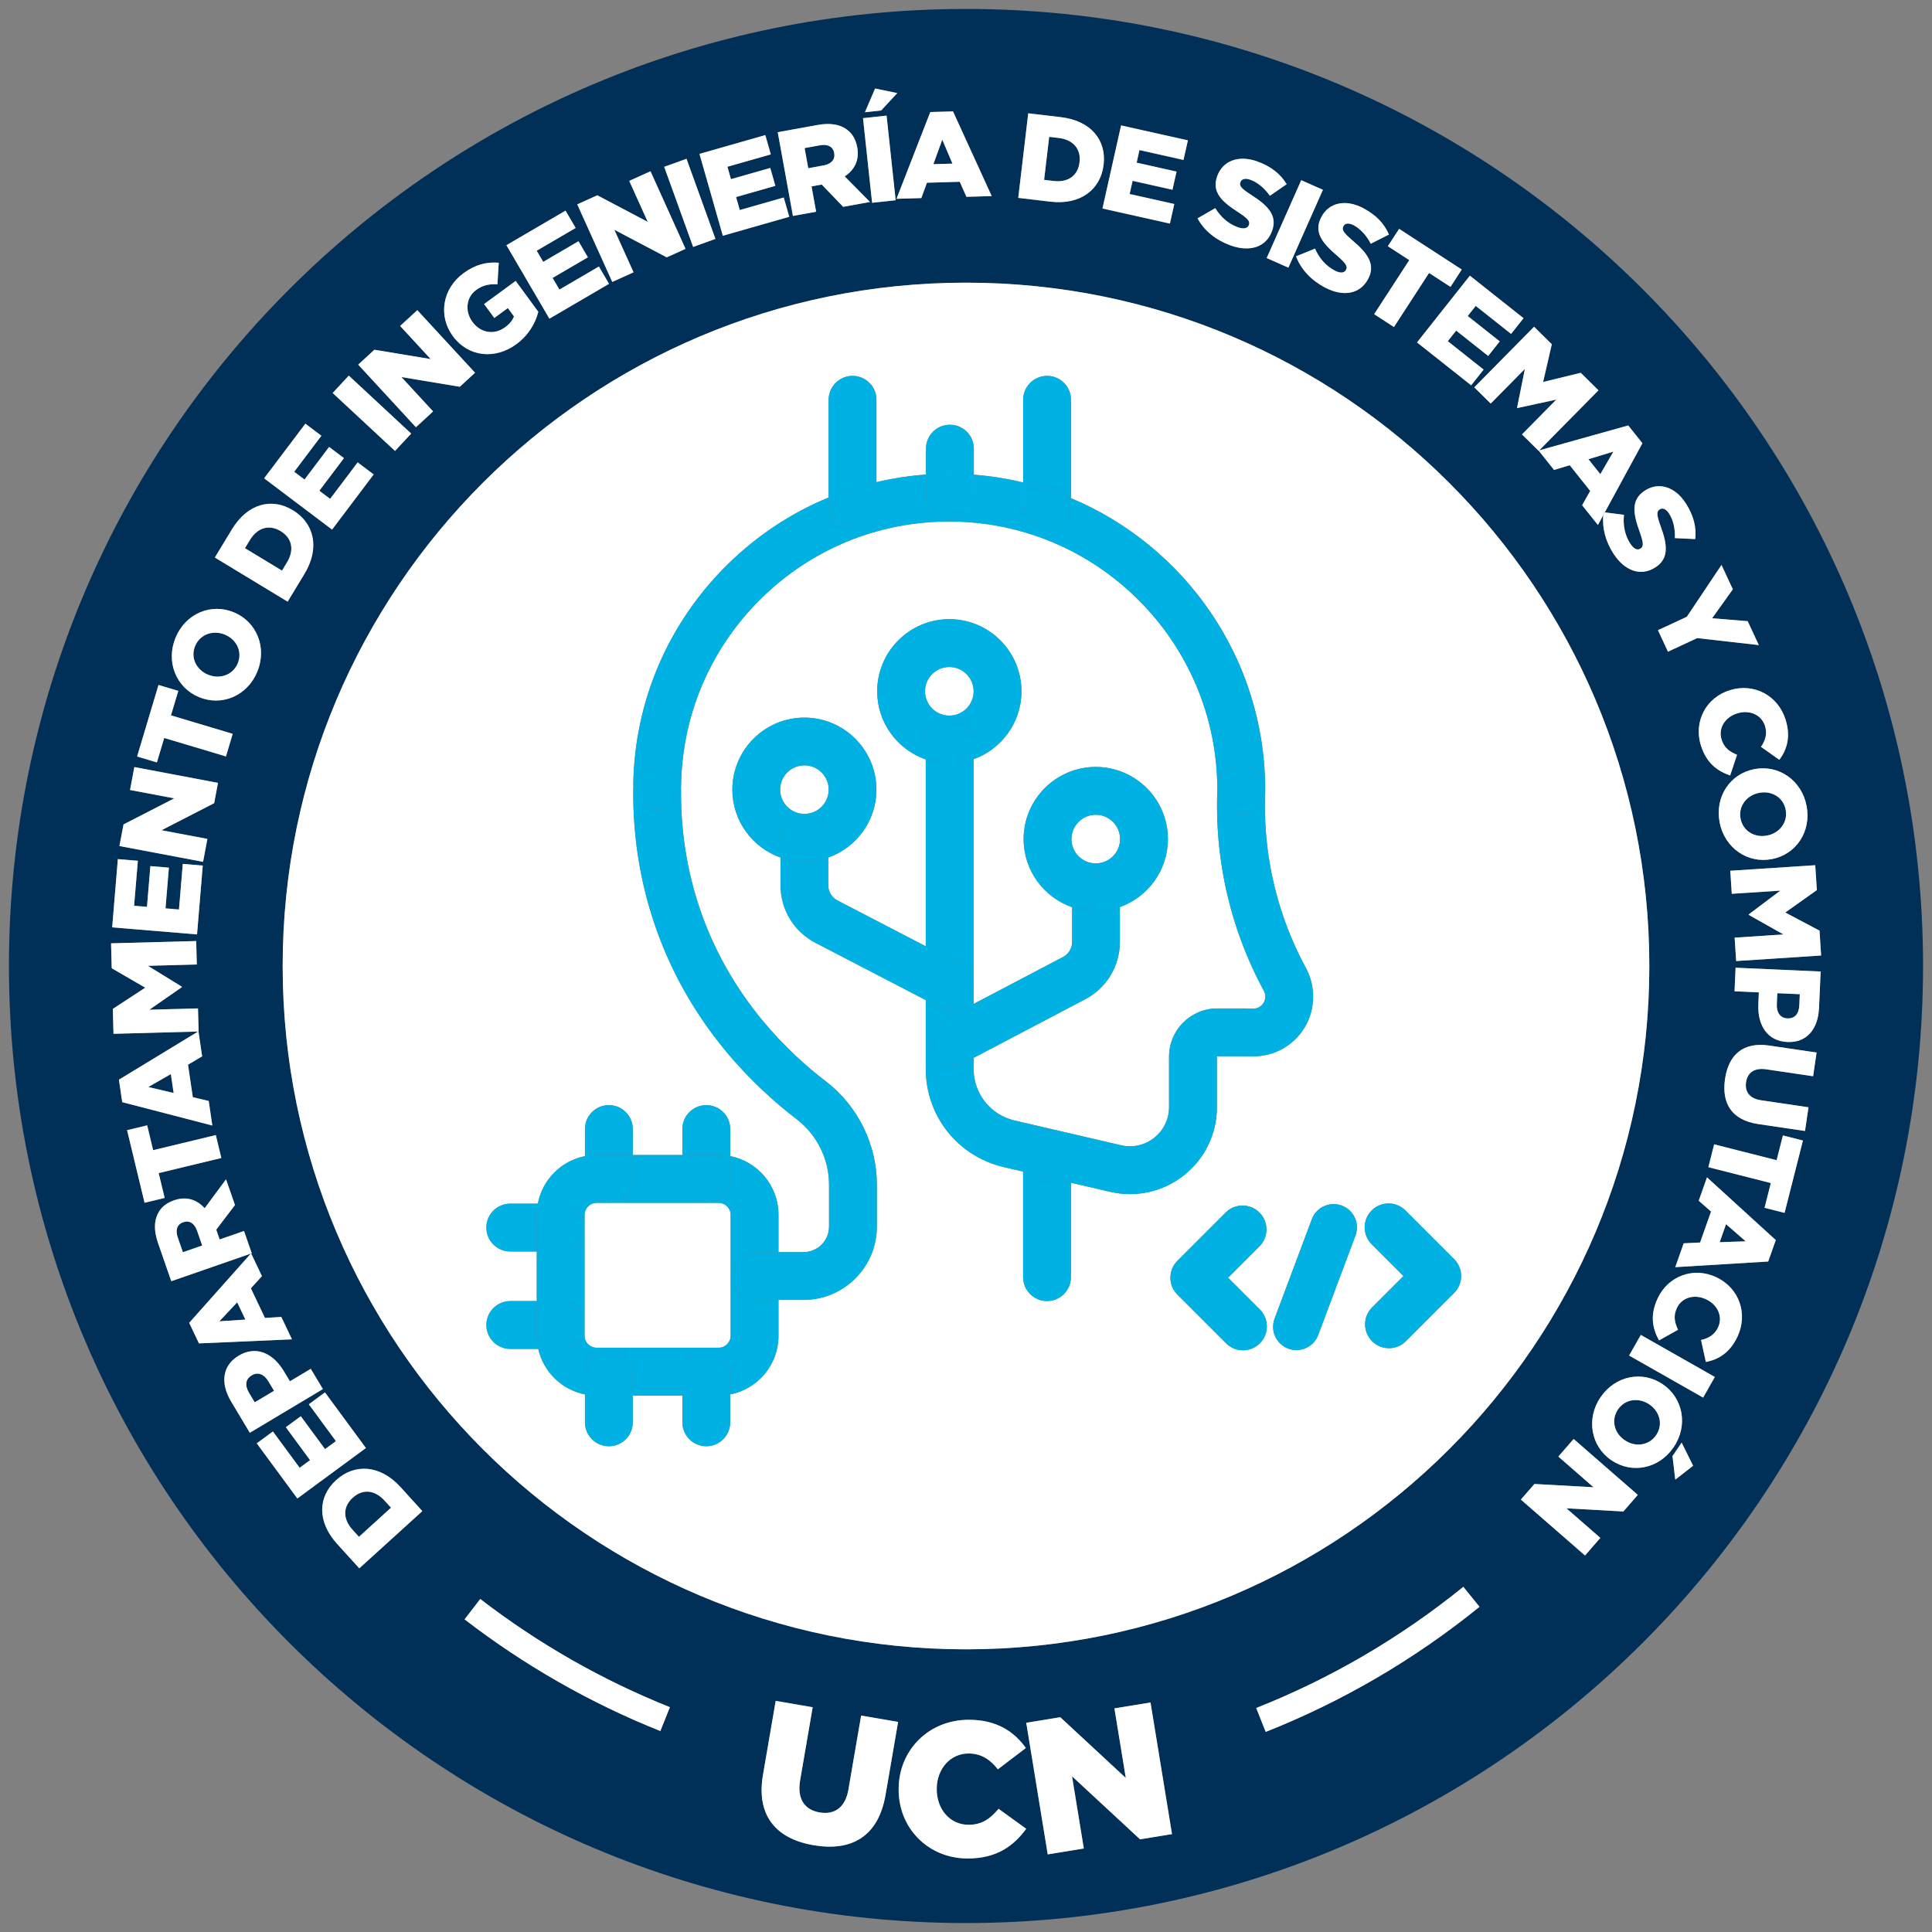 <svg xmlns="http://www.w3.org/2000/svg" id="Capa_1" viewBox="0 0 1080 1080"><rect x="0" y="0" width="1080" height="1080" fill="#808080" stroke="none"/><defs><style>.cls-1{fill:#00b2e3;}.cls-2{fill:#fff;}.cls-3{fill:#002f57;}</style></defs><path class="cls-3" d="M603.45,90.76l.02-.13c.89-7.56-3.79-12.56-11.62-13.49l-5.34-.63-2.84,24.04,5.34.63c7.84.93,13.54-2.78,14.45-10.42Z"/><polygon class="cls-3" points="526.74 78.09 521.76 91.77 532.43 91.46 526.74 78.09"/><path class="cls-3" d="M922.07,785.13l-.11-.08c-5.68-3.87-13.42-3.13-17.48,2.82-4.1,6.01-1.98,13.3,3.7,17.17l.11.08c5.67,3.87,13.42,3.13,17.52-2.88,4.06-5.96,1.94-13.24-3.73-17.11Z"/><path class="cls-3" d="M460.38,92.47c4.41-.8,6.57-3.4,5.95-6.81l-.03-.14c-.66-3.68-3.68-5.07-8.03-4.28l-8.5,1.54,2.04,11.24,8.56-1.55Z"/><path class="cls-3" d="M197.23,837.21l-.1.09c-5.64,5.12-5.39,11.97-.09,17.81l3.61,3.98,17.92-16.27-3.61-3.98c-5.3-5.84-12.04-6.79-17.73-1.63Z"/><path class="cls-3" d="M140.8,768.79l-.12.07c-3.5,2.09-3.91,5.66-1.46,9.75l3.17,5.31,10.8-6.45-3.21-5.37c-2.4-4.03-5.97-5.22-9.18-3.3Z"/><path class="cls-3" d="M156.93,296.94l-.12-.07c-6.51-3.94-13-1.76-17.09,4.98l-2.79,4.59,20.7,12.54,2.78-4.59c4.09-6.75,3.08-13.48-3.49-17.46Z"/><path class="cls-3" d="M983.33,443.21c-6.74,1.28-11.69,7.27-10.35,14.35,1.36,7.15,8,10.79,14.75,9.51l.13-.03c6.75-1.28,11.7-7.27,10.34-14.42-1.35-7.08-7.99-10.73-14.73-9.45l-.14.02Z"/><polygon class="cls-3" points="964.87 684.33 961.31 694.4 975.84 693.9 964.87 684.33"/><polygon class="cls-3" points="82.89 607.65 97.06 610.99 95.5 600.43 82.89 607.65"/><path class="cls-3" d="M999.09,569.28h.14c4.08.19,6.37-2.57,6.59-7.32l.28-6.18-12.57-.56-.28,6.25c-.21,4.69,2.11,7.65,5.84,7.82Z"/><path class="cls-3" d="M540,5C244.53,5,5,244.53,5,540s239.53,535,535,535,535-239.53,535-535S835.47,5,540,5ZM1015.64,497.56l-17.65,12.53,19.13,10.13.91,13.91-47.5,3.1-.85-13.09,27.28-1.78-19.38-10.93-.02-.27,17.67-13.28-27.14,1.77-.84-12.89,47.5-3.1.91,13.91ZM1009.9,450.55c2.74,14.42-5.98,27.15-19.4,29.7l-.14.03c-13.42,2.55-26.36-6.2-29.1-20.62-2.74-14.42,5.98-27.15,19.4-29.7l.13-.03c13.42-2.55,26.36,6.2,29.1,20.62ZM998.23,402.51c2.85,9.3.77,16.48-3.59,22.22l-10.25-7.25c2.46-3.6,3.62-7.22,2.29-11.58-1.95-6.37-8.72-9.21-15.35-7.18l-.13.04c-6.83,2.09-10.79,8.21-8.84,14.58,1.45,4.75,4.52,6.87,8.67,8.59l-3.86,11.56c-7.23-2.48-13.35-6.94-16.44-17.02-3.98-13.01,2.77-26.52,16.37-30.68l.13-.04c13.27-4.06,26.79,2.97,31.01,16.76ZM968.67,329.42l-11.59,16.2,19.88,1.62,6.23,13.38-34.45-3.91-16.34,7.61-5.6-12.02,16.15-7.52,19.37-28.97,6.34,13.62ZM867.47,192.44l-4.86,21.09,21.03-5.14,9.92,9.79-33.12,33.57,49.76-13.91,7.92,9.95-21.02,38.63,10.7,1.37c-.62,5.97.54,11.44,3.51,16.08,1.91,2.98,3.97,3.92,5.68,2.82l.11-.07c1.66-1.06,1.74-2.97-.49-9.21-3.52-9.78-5.33-17.9,2.92-23.19l.12-.07c7.44-4.77,16.6-2.32,22.77,7.3,4.36,6.81,5.94,13.31,5.24,19.9l-11.4-.53c.23-5.32-.96-10.2-3.24-13.75-1.72-2.69-3.71-3.27-5.14-2.36l-.12.07c-1.83,1.18-1.75,3.06.55,9.42,3.9,10.5,4.59,18.14-2.91,22.94l-.12.07c-8.19,5.24-17.2,1.89-23.44-7.84-4.23-6.59-6.33-14.13-5.6-21.38l-3,5.51-8.81-11.06,4.49-8.01-11.43-14.36-8.77,2.64-8.52-10.71-.06.06-9.34-9.22,19.2-19.46-21.75,4.71-.2-.19,4.37-21.67-19.1,19.36-9.19-9.07,33.43-33.88,9.92,9.79ZM921.99,540c0,210.97-171.02,381.99-381.99,381.99s-381.99-171.02-381.99-381.99,171.02-381.99,381.99-381.99,381.99,171.02,381.99,381.99ZM851.68,177.87l-6.97,8.79-19.77-15.66-4.47,5.65,17.91,14.19-6.46,8.15-17.91-14.18-4.69,5.92,20.04,15.88-6.97,8.79-30.28-23.98,29.55-37.31,30.01,23.77ZM817.13,150.67l-6.3,9.7-11.98-7.78-19.63,30.23-11.07-7.19,19.63-30.23-11.98-7.78,6.3-9.7,35.02,22.74ZM762.07,116.38c7.16,3.77,11.73,8.65,14.37,14.73l-10.18,5.16c-2.42-4.73-5.87-8.4-9.59-10.36-2.83-1.49-4.85-1.02-5.64.49l-.07.12c-1.01,1.93-.02,3.53,5.12,7.93,8.57,7.21,12.94,13.51,8.78,21.39l-.07.12c-4.53,8.6-14.03,10.12-24.25,4.73-7.46-3.94-13.31-10.02-16.04-17.38l10.59-4.33c2.4,5.5,6.11,9.68,10.98,12.25,3.13,1.65,5.38,1.46,6.33-.35l.06-.12c.92-1.74.05-3.43-4.97-7.77-7.88-6.77-13.46-12.94-8.9-21.6l.07-.12c4.12-7.82,13.3-10.2,23.4-4.87ZM739.54,106.12l-19.31,43.52-12.12-5.38,19.31-43.51,12.12,5.38ZM679.34,116.35c3.12,5.12,7.37,8.76,12.54,10.65,3.32,1.21,5.53.71,6.23-1.2l.05-.13c.67-1.85-.42-3.41-5.98-7.03-8.72-5.64-15.09-11-11.74-20.2l.05-.13c3.03-8.31,11.8-11.91,22.53-7.99,7.6,2.77,12.79,6.98,16.23,12.65l-9.39,6.49c-3.04-4.36-6.95-7.53-10.91-8.97-3-1.1-4.94-.35-5.52,1.25l-.05.12c-.75,2.04.46,3.5,6.14,7.16,9.47,5.99,14.64,11.64,11.59,20.01l-.05.13c-3.33,9.14-12.53,11.93-23.39,7.97-7.92-2.89-14.55-8.13-18.25-15.05l9.91-5.72ZM664.04,78.46l-2.45,10.95-24.62-5.51-1.57,7.03,22.3,4.99-2.28,10.15-22.29-4.99-1.65,7.37,24.95,5.59-2.45,10.95-37.69-8.44,10.4-46.45,37.36,8.37ZM574.78,63.34l18.23,2.15c16.88,2,25.53,12.88,23.92,26.52l-.02.14c-1.61,13.64-12.74,22.6-29.75,20.59l-17.96-2.12,5.58-47.27ZM532.75,62.27l21.63,47.34-14.14.41-3.71-8.4-18.35.53-3.15,8.59-13.87.4,18.88-48.5,12.71-.36ZM489.19,49.47l12.38,2.57-9.01,9.72-9.05.97,5.69-13.26ZM495.6,64.64l5.08,47.31-13.18,1.42-5.08-47.31,13.18-1.42ZM456.9,69.89c7.16-1.3,12.45-.32,16.17,2.32,3.23,2.18,5.29,5.54,6.12,10.15l.03.13c1.3,7.16-1.66,12.6-7.02,16.13l14.13,14.3-14.99,2.72-12-12.47-.13.03-5.55,1.01,2.57,14.18-12.98,2.35-8.49-46.82,22.14-4.02ZM427.82,75.51l3.08,10.79-24.26,6.92,1.98,6.93,21.97-6.27,2.85,10-21.97,6.27,2.07,7.26,24.59-7.01,3.08,10.79-37.14,10.6-13.06-45.77,36.82-10.5ZM383.77,88.76l16.17,44.78-12.48,4.5-16.16-44.78,12.47-4.5ZM333.9,109.17l28.2,14.87-10.35-22.93,11.9-5.37,19.58,43.37-10.53,4.75-29.27-15.43,10.74,23.79-11.9,5.37-19.58-43.37,11.21-5.06ZM316.13,117.75l5.66,9.68-21.77,12.73,3.64,6.22,19.72-11.53,5.25,8.98-19.72,11.53,3.81,6.52,22.07-12.9,5.66,9.68-33.33,19.49-24.03-41.08,33.04-19.32ZM259.13,152.69c6.74-4.94,13.04-6.35,19.67-5.82l-.74,12.09c-4.43-.29-8.14.4-11.92,3.17-5.54,4.06-6.4,11.85-2.1,17.72l.08.11c4.54,6.19,12.13,7.46,18.21,3,2.57-1.89,4.15-3.89,4.98-6.09l-3.42-4.66-7.57,5.55-5.71-7.79,17.65-12.94,12.66,17.27c-1.61,6.32-5.37,13.03-12.33,18.14-11.95,8.76-26.92,7.08-35.43-4.54l-.08-.11c-8.2-11.19-5.85-26.39,6.05-35.11ZM209.28,195.5l31.46,5.22-17.06-18.5,9.6-8.85,32.28,34.99-8.5,7.84-32.65-5.41,17.71,19.2-9.6,8.85-32.28-34.99,9.05-8.35ZM194.98,209.96l34.87,32.4-9.03,9.71-34.87-32.4,9.03-9.71ZM170.71,236.84l8.95,6.75-15.19,20.13,5.75,4.34,13.75-18.23,8.3,6.26-13.76,18.23,6.03,4.55,15.39-20.4,8.95,6.75-23.26,30.82-37.98-28.66,23.05-30.55ZM129.62,295.96c8.81-14.54,22.29-17.89,34.04-10.77l.12.07c11.75,7.12,15.29,20.95,6.4,35.6l-9.37,15.46-40.7-24.67,9.52-15.7ZM98.15,356.43c5.63-13.56,19.92-19.41,32.54-14.16l.12.05c12.62,5.24,18.63,19.67,13,33.23-5.64,13.56-19.92,19.41-32.54,14.16l-.12-.05c-12.62-5.24-18.63-19.67-13-33.23ZM88.6,382.9l11.07,3.31-4.09,13.68,34.51,10.33-3.78,12.63-34.51-10.33-4.09,13.67-11.07-3.31,11.96-39.98ZM69.05,460.85l28.35-14.57-24.71-4.67,2.42-12.83,46.76,8.84-2.15,11.36-29.42,15.12,25.65,4.85-2.43,12.82-46.76-8.84,2.29-12.09ZM65.88,480.25l11.18.93-2.09,25.15,7.19.59,1.89-22.77,10.37.86-1.9,22.77,7.52.63,2.12-25.48,11.18.93-3.2,38.49-47.44-3.94,3.17-38.16ZM66.48,603.53l44.26-26.9-47.3,1.27-.37-13.94,18.12-11.85-18.73-10.86-.38-13.94,47.59-1.28.35,13.12-27.33.74,18.96,11.67v.27s-18.16,12.6-18.16,12.6l27.19-.73.35,12.92h-.06s2.04,13.87,2.04,13.87l-7.9,4.67,2.68,18.16,8.9,2.12,2.02,13.72-50.37-13.06-1.85-12.58ZM71.04,631.78l11.24-2.71,3.34,13.88,35.03-8.44,3.09,12.82-35.03,8.44,3.34,13.88-11.24,2.7-9.78-40.58ZM105.74,739.49l34.45-38.7-44.42,15.42-7.38-21.26c-2.38-6.87-2.23-12.25-.2-16.34,1.65-3.53,4.66-6.08,9.09-7.61l.13-.05c6.87-2.39,12.7-.31,17.02,4.45l11.95-16.17,5,14.39-10.47,13.78.05.13,1.85,5.33,13.62-4.73,4.33,12.46-.34.12,6.02,12.67-6.19,6.78,7.88,16.58,9.14-.57,5.96,12.53-52,2.27-5.46-11.49ZM129.19,783.42c-6.18-10.33-4.85-20.16,4.2-25.57l.12-.07c9.63-5.76,19.14-1.38,25.21,8.77l3.35,5.6,11.67-6.98,6.77,11.32-40.85,24.43-10.47-17.51ZM143.53,806.84l9.03-6.65,14.95,20.32,5.81-4.27-13.54-18.4,8.38-6.16,13.54,18.4,6.08-4.47-15.15-20.59,9.03-6.65,22.89,31.1-38.33,28.21-22.69-30.82ZM200.85,876.71l-12.34-13.59c-11.42-12.59-10.8-26.47-.63-35.7l.1-.09c10.17-9.23,24.44-8.69,35.96,4l12.15,13.39-35.24,31.99ZM369.15,967.67c-39.12-15.63-75.94-36.64-109.44-62.44l8.77-11.38c32.45,25,68.11,45.34,106,60.48l-5.33,13.35ZM495.05,1003.28c-4.07,23.72-19.4,31.78-40.28,28.2-20.89-3.59-32.19-16.44-28.24-39.43l7.09-41.25,20.68,3.56-7.01,40.82c-1.82,10.6,2.66,16.56,10.85,17.97,8.19,1.41,14.37-2.5,16.14-12.79l7.11-41.35,20.67,3.55-7,40.72ZM540.53,1038.91c-21.3-.15-38.33-16.57-38.18-38.83v-.22c.16-21.73,17-38.65,39.58-38.49,15.23.11,24.99,6.57,31.53,15.78l-15.64,11.92c-4.23-5.35-9.1-8.8-16.24-8.85-10.44-.07-17.85,8.72-17.93,19.58v.22c-.08,11.19,7.21,19.97,17.65,20.05,7.78.05,12.38-3.53,16.89-8.93l15.47,11.19c-7.1,9.64-16.63,16.71-33.14,16.59ZM637.29,1028.19l-38.01-35.23,6.59,40.36-20.18,3.29-12.01-73.58,19.02-3.1,36.62,33.95-6.35-38.89,20.18-3.3,12.01,73.58-17.87,2.92ZM707.53,968.15l-5.29-13.36c41.77-16.55,80.72-39.34,115.78-67.74l9.05,11.17c-36.19,29.32-76.4,52.85-119.53,69.94ZM907.47,844.93l-31.82-1.76,18.96,16.52-8.57,9.84-35.87-31.26,7.59-8.71,33.03,1.83-19.68-17.15,8.57-9.84,35.87,31.26-8.08,9.27ZM900.81,816.32l-.11-.08c-11.29-7.7-14.25-23.05-5.98-35.18,8.27-12.14,23.45-14.97,34.75-7.27l.11.08c11.3,7.7,14.26,23.05,5.98,35.19-8.27,12.14-23.45,14.97-34.74,7.27ZM936.49,827.13l-1.56-13.16,5.13-7.53,6.41,12.93-9.98,7.76ZM952.07,781.29l-41.39-23.52,6.55-11.53,41.39,23.51-6.54,11.53ZM971.21,747.34c-4.17,8.79-10.53,12.7-17.62,14l-2.69-12.26c4.24-1,7.54-2.9,9.5-7.01,2.86-6.02-.23-12.68-6.5-15.65l-.12-.06c-6.45-3.06-13.5-1.21-16.36,4.81-2.12,4.49-1.29,8.12.63,12.19l-10.64,5.94c-3.67-6.71-5.2-14.13-.68-23.65,5.82-12.29,19.91-17.73,32.76-11.64l.12.06c12.54,5.94,17.8,20.25,11.62,33.28ZM988.44,705.21l-51.96,3.15,4.71-13.34,9.17-.44,6.12-17.31-6.89-6.04,4.62-13.08,38.46,35.08-4.24,11.99ZM997.59,678.01l-11.2-2.84,3.51-13.84-34.92-8.86,3.24-12.78,34.92,8.86,3.51-13.84,11.2,2.84-10.27,40.46ZM1013.53,601.63l-26.17-3.87c-6.79-1.01-10.53,1.95-11.3,7.19-.77,5.25,1.81,9.13,8.4,10.11l26.5,3.92-1.96,13.25-26.1-3.86c-15.2-2.25-20.58-11.91-18.6-25.29,1.98-13.38,10.02-20.79,24.75-18.61l26.43,3.91-1.96,13.25ZM1016.84,563.47c-.54,12.02-7.07,19.49-17.59,19.02h-.14c-11.21-.51-16.73-9.4-16.2-21.22l.29-6.52-13.59-.61.59-13.18,47.55,2.13-.91,20.38Z"/><path class="cls-3" d="M102.52,683.2l-.13.05c-3.53,1.23-4.44,4.42-2.99,8.59l2.83,8.16,10.79-3.75-2.85-8.22c-1.47-4.24-4.37-5.97-7.65-4.83Z"/><polygon class="cls-3" points="901.88 252.47 887.94 256.7 894.59 265.05 901.88 252.47"/><polygon class="cls-3" points="122.64 738.61 137.17 737.66 132.59 728.01 122.64 738.61"/><path class="cls-3" d="M116.21,377.11l.13.05c6.34,2.64,13.77.35,16.54-6.31,2.79-6.72-.76-13.42-7.1-16.05l-.12-.05c-6.34-2.63-13.77-.35-16.57,6.37-2.76,6.65.78,13.36,7.12,15.99Z"/><path class="cls-2" d="M530.68,400.04c7.5,0,13.59-6.1,13.59-13.59s-6.1-13.59-13.59-13.59-13.59,6.1-13.59,13.59,6.1,13.59,13.59,13.59Z"/><path class="cls-2" d="M540,158.01c-210.97,0-381.99,171.02-381.99,381.99s171.02,381.99,381.99,381.99,381.99-171.02,381.99-381.99-171.02-381.99-381.99-381.99ZM620.58,666.23l-21.93-5.1v52.8c0,7.38-5.98,13.37-13.37,13.37s-13.37-5.98-13.37-13.37v-59.02l-10.92-2.54c-25.62-6.01-43.49-28.56-43.49-54.85v-38.46l-61.66-32.01c-12.04-6.25-19.53-18.57-19.53-32.14v-15.53c-15.66-5.52-26.91-20.45-26.91-37.97,0-22.2,18.06-40.26,40.26-40.26s40.26,18.06,40.26,40.26c0,17.52-11.26,32.46-26.91,37.97v15.53c0,3.57,1.97,6.81,5.14,8.45l49.36,25.63v-104.44c-15.79-5.47-27.16-20.48-27.16-38.11,0-22.24,18.09-40.33,40.33-40.33s40.33,18.09,40.33,40.33c0,17.48-11.18,32.39-26.76,37.97v125.02c.12,1.03.12,2.07,0,3.11v8.67l49.88-26.2c3.22-1.67,5.19-4.91,5.19-8.48v-19.39c-15.76-5.49-27.1-20.48-27.1-38.09,0-22.24,18.09-40.33,40.33-40.33s40.33,18.09,40.33,40.33c0,17.51-11.23,32.45-26.86,38.01v19.47c0,13.57-7.48,25.89-19.53,32.14l-62.23,32.69v6.16c0,13.81,9.39,25.66,22.84,28.82l59.55,13.85c6.55,1.52,13.32,0,18.58-4.18,5.26-4.18,8.28-10.43,8.28-17.15v-28.23c0-14.84,12.07-26.91,26.91-26.91h14.97c.05,0,.11,0,.16,0l5.1.06c2.37.07,3.99-1.19,4.72-1.93.73-.73,1.95-2.32,1.91-4.73v-.26c-.02-1.06-.29-2.07-.79-3.01-6.62-12.22-12.07-25.12-16.21-38.32-7.5-23.9-10.78-48.87-9.77-74.22-.07-82.59-67.28-149.77-149.89-149.77-39.6,0-76.96,15.3-105.17,43.09-28.18,27.76-44.06,64.8-44.7,104.31,0,.41-.04.82-.08,1.22.04.46.07.93.06,1.4-.24,25.76,4.23,50.7,13.29,74.14,16.78,43.41,46.04,72.23,67.63,88.76,17.86,13.67,28.53,35.24,28.53,57.69v23.53c0,22.59-18.38,40.98-40.98,40.98h-14.01v20.06c0,16.22-11.63,29.77-26.99,32.77v15.59c0,7.38-5.98,13.37-13.37,13.37s-13.37-5.98-13.37-13.37v-14.97h-27.72v14.97c0,7.38-5.98,13.37-13.37,13.37s-13.37-5.98-13.37-13.37v-15.6c-12.95-2.55-23.23-12.61-26.11-25.44h-15.63c-7.38,0-13.37-5.98-13.37-13.37s5.98-13.37,13.37-13.37h14.81v-27.72h-14.81c-7.38,0-13.37-5.98-13.37-13.37s5.98-13.37,13.37-13.37h15.4c2.52-13.36,13.02-23.94,26.35-26.56v-15.15c0-7.38,5.98-13.37,13.37-13.37s13.37,5.98,13.37,13.37v14.52h27.72v-14.52c0-7.38,5.98-13.37,13.37-13.37s13.37,5.98,13.37,13.37v15.14c15.36,2.99,26.99,16.55,26.99,32.77v20.88h14.01c7.85,0,14.25-6.39,14.25-14.25v-23.53c0-14.18-6.75-27.81-18.04-36.46-24.32-18.62-57.29-51.13-76.32-100.35-10.28-26.61-15.36-54.88-15.08-84.03,0-.46.03-.91.08-1.35-.04-.48-.07-.96-.06-1.45.76-46.56,19.46-90.22,52.67-122.92,16.51-16.26,35.69-28.89,56.52-37.49v-54.61c0-7.38,5.98-13.37,13.37-13.37s13.37,5.98,13.37,13.37v46.03c9.04-2.12,18.29-3.55,27.69-4.23v-14.48c0-7.38,5.98-13.37,13.37-13.37s13.37,5.98,13.37,13.37v14.55c9.42.73,18.64,2.21,27.59,4.37v-46.23c0-7.38,5.98-13.37,13.37-13.37s13.37,5.98,13.37,13.37v54.98c63.7,26.7,108.55,89.7,108.55,162.97,0,.09-.01.19-.01.28,0,.09,0,.18,0,.28-.94,22.4,1.94,44.45,8.56,65.53,3.63,11.57,8.41,22.87,14.21,33.59,2.54,4.7,3.93,10,4.01,15.33v.25c.14,9.06-3.31,17.59-9.71,24.01-6.4,6.42-14.92,9.86-23.98,9.78l-5.01-.06h-14.89c-.1,0-.18.08-.18.18v28.23c0,14.92-6.7,28.81-18.39,38.09-8.72,6.92-19.3,10.56-30.15,10.56-3.7,0-7.42-.42-11.11-1.28ZM704.28,750.91c-2.61,2.61-6.03,3.92-9.45,3.92s-6.84-1.31-9.45-3.92l-27.21-27.21c-5.22-5.22-5.22-13.68,0-18.9l26.98-26.98c5.22-5.22,13.68-5.22,18.9,0,5.22,5.22,5.22,13.68,0,18.9l-17.53,17.53,17.76,17.76c5.22,5.22,5.22,13.68,0,18.9ZM757.72,690.69l-20.82,55.56c-1.96,5.23-6.92,8.46-12.2,8.46-1.52,0-3.06-.27-4.57-.83-6.74-2.52-10.15-10.03-7.63-16.77l20.82-55.56c2.52-6.74,10.03-10.15,16.77-7.63,6.74,2.52,10.15,10.03,7.63,16.77ZM812.88,722.76l-26.98,26.98c-2.61,2.61-6.03,3.92-9.45,3.92s-6.84-1.31-9.45-3.92c-5.22-5.22-5.22-13.68,0-18.9l17.53-17.53-17.76-17.76c-5.22-5.22-5.22-13.68,0-18.9,5.22-5.22,13.68-5.22,18.9,0l27.21,27.21c5.22,5.22,5.22,13.68,0,18.9Z"/><path class="cls-2" d="M612.54,482.64c7.5,0,13.59-6.1,13.59-13.59s-6.1-13.59-13.59-13.59-13.59,6.1-13.59,13.59,6.1,13.59,13.59,13.59Z"/><path class="cls-2" d="M463.25,441.4c0-7.48-6.09-13.57-13.57-13.57s-13.57,6.09-13.57,13.57,6.09,13.57,13.57,13.57,13.57-6.09,13.57-13.57Z"/><path class="cls-2" d="M393.92,672.4h-52.68c-.3.02-.59.04-.89.04s-.59-.03-.89-.04h-6.02c-3.61,0-6.66,3.05-6.66,6.66v67.67c0,3.61,3.05,6.66,6.66,6.66h68.33c3.61,0,6.66-3.05,6.66-6.66v-67.67c0-3.61-3.05-6.66-6.66-6.66h-6.08c-.3.02-.59.04-.89.04s-.59-.03-.89-.04Z"/><path class="cls-2" d="M187.98,827.33l-.1.09c-10.17,9.23-10.79,23.11.63,35.7l12.34,13.59,35.24-31.99-12.15-13.39c-11.52-12.69-25.79-13.23-35.96-4ZM200.65,859.09l-3.61-3.98c-5.3-5.84-5.55-12.69.09-17.81l.1-.09c5.69-5.17,12.43-4.21,17.73,1.63l3.61,3.98-17.92,16.27Z"/><polygon class="cls-2" points="181.66 778.35 172.62 785 187.78 805.59 181.7 810.06 168.15 791.66 159.78 797.83 173.32 816.23 167.51 820.5 152.56 800.19 143.53 806.84 166.22 837.66 204.55 809.45 181.66 778.35"/><path class="cls-2" d="M173.73,765.18l-11.67,6.98-3.35-5.6c-6.07-10.15-15.58-14.53-25.21-8.77l-.12.07c-9.04,5.41-10.38,15.24-4.2,25.57l10.47,17.51,40.85-24.43-6.77-11.32ZM142.39,783.92l-3.17-5.31c-2.45-4.09-2.04-7.65,1.46-9.75l.12-.07c3.21-1.92,6.78-.72,9.18,3.3l3.21,5.37-10.8,6.45Z"/><path class="cls-2" d="M157.25,736.17l-9.14.57-7.88-16.58,6.19-6.78-6.02-12.67-.2.07-34.45,38.7,5.46,11.49,52-2.27-5.96-12.53ZM122.64,738.61l9.95-10.6,4.58,9.64-14.53.95Z"/><path class="cls-2" d="M140.39,700.71l.34-.12-4.33-12.46-13.62,4.73-1.85-5.33-.05-.13,10.47-13.78-5-14.39-11.95,16.17c-4.32-4.76-10.15-6.84-17.02-4.45l-.13.05c-4.43,1.54-7.43,4.09-9.09,7.61-2.03,4.09-2.18,9.47.2,16.34l7.38,21.26,44.42-15.42.16-.17.05.1ZM102.24,700l-2.83-8.16c-1.45-4.17-.54-7.37,2.99-8.59l.13-.05c3.28-1.14,6.18.59,7.65,4.83l2.85,8.22-10.79,3.75Z"/><polygon class="cls-2" points="140.35 700.61 140.19 700.78 140.39 700.71 140.35 700.61"/><polygon class="cls-2" points="88.7 655.77 123.73 647.33 120.64 634.51 85.61 642.95 82.27 629.07 71.04 631.78 80.81 672.36 92.05 669.65 88.7 655.77"/><path class="cls-2" d="M116.68,615.45l-8.9-2.12-2.68-18.16,7.9-4.67-2.04-13.87h-.23s-44.26,26.91-44.26,26.91l1.85,12.58,50.37,13.06-2.02-13.72ZM82.89,607.65l12.61-7.22,1.56,10.56-14.17-3.34Z"/><polygon class="cls-2" points="110.97 576.63 111.03 576.63 110.68 563.71 83.49 564.44 101.65 551.84 101.65 551.57 82.69 539.9 110.02 539.16 109.67 526.04 62.08 527.32 62.45 541.26 81.18 552.12 63.07 563.97 63.44 577.91 110.74 576.63 110.95 576.51 110.97 576.63"/><polygon class="cls-2" points="110.95 576.51 110.74 576.63 110.97 576.63 110.95 576.51"/><polygon class="cls-2" points="113.35 483.85 102.17 482.92 100.05 508.41 92.52 507.78 94.42 485.01 84.05 484.15 82.16 506.92 74.97 506.32 77.06 481.18 65.88 480.25 62.71 518.4 110.15 522.35 113.35 483.85"/><polygon class="cls-2" points="115.94 468.95 90.29 464.11 119.72 448.98 121.86 437.63 75.1 428.79 72.68 441.61 97.4 446.29 69.05 460.85 66.76 472.94 113.52 481.78 115.94 468.95"/><polygon class="cls-2" points="91.8 412.53 126.32 422.85 130.09 410.22 95.58 399.89 99.67 386.21 88.6 382.9 76.64 422.89 87.71 426.2 91.8 412.53"/><path class="cls-2" d="M111.15,389.66l.12.05c12.62,5.24,26.91-.6,32.54-14.16,5.64-13.56-.37-27.99-13-33.23l-.12-.05c-12.62-5.24-26.91.6-32.54,14.16-5.64,13.56.37,27.99,13,33.23ZM109.09,361.12c2.79-6.72,10.23-9.01,16.57-6.37l.12.05c6.34,2.63,9.89,9.34,7.1,16.05-2.77,6.65-10.2,8.95-16.54,6.31l-.13-.05c-6.34-2.63-9.89-9.34-7.12-15.99Z"/><path class="cls-2" d="M170.17,320.86c8.88-14.65,5.34-28.48-6.4-35.6l-.12-.07c-11.74-7.12-25.23-3.76-34.04,10.77l-9.52,15.7,40.7,24.67,9.37-15.46ZM157.63,318.98l-20.7-12.54,2.79-4.59c4.09-6.75,10.58-8.93,17.09-4.98l.12.07c6.57,3.98,7.58,10.71,3.49,17.46l-2.78,4.59Z"/><polygon class="cls-2" points="208.89 265.22 199.94 258.47 184.54 278.87 178.52 274.33 192.28 256.09 183.97 249.83 170.22 268.06 164.46 263.72 179.66 243.59 170.71 236.84 147.65 267.38 185.63 296.05 208.89 265.22"/><rect class="cls-2" x="201.27" y="207.22" width="13.26" height="47.6" transform="translate(-102.85 226.07) rotate(-47.1)"/><polygon class="cls-2" points="242.11 229.99 224.4 210.79 257.05 216.2 265.55 208.36 233.27 173.37 223.68 182.22 240.74 200.72 209.28 195.5 200.23 203.84 232.51 238.84 242.11 229.99"/><path class="cls-2" d="M253.16,187.9c8.52,11.62,23.48,13.3,35.43,4.54,6.96-5.1,10.72-11.82,12.33-18.14l-12.66-17.27-17.65,12.94,5.71,7.79,7.57-5.55,3.42,4.66c-.83,2.21-2.4,4.2-4.98,6.09-6.09,4.46-13.67,3.19-18.21-3l-.08-.11c-4.3-5.86-3.44-13.66,2.1-17.72,3.79-2.77,7.49-3.47,11.92-3.17l.74-12.09c-6.63-.54-12.92.88-19.67,5.82-11.9,8.72-14.24,23.92-6.05,35.11l.08.11Z"/><polygon class="cls-2" points="340.45 158.66 334.79 148.97 312.72 161.88 308.91 155.36 328.63 143.83 323.38 134.85 303.66 146.38 300.02 140.16 321.8 127.43 316.13 117.75 283.09 137.07 307.12 178.15 340.45 158.66"/><polygon class="cls-2" points="354.16 152.23 343.42 128.44 372.69 143.86 383.22 139.11 363.64 95.74 351.74 101.11 362.09 124.03 333.9 109.17 322.68 114.23 342.26 157.6 354.16 152.23"/><rect class="cls-2" x="378.98" y="89.59" width="13.26" height="47.61" transform="translate(-15.59 137.68) rotate(-19.85)"/><polygon class="cls-2" points="441.2 121.19 438.12 110.4 413.54 117.41 411.47 110.15 433.44 103.88 430.58 93.88 408.61 100.15 406.63 93.22 430.89 86.3 427.82 75.51 391 86.01 404.06 131.78 441.2 121.19"/><path class="cls-2" d="M456.23,118.37l-2.57-14.18,5.55-1.01.13-.03,12,12.47,14.99-2.72-14.13-14.3c5.37-3.53,8.32-8.97,7.02-16.13l-.03-.13c-.84-4.61-2.89-7.97-6.12-10.15-3.73-2.64-9.02-3.62-16.17-2.32l-22.14,4.02,8.49,46.82,12.98-2.35ZM458.27,81.24c4.35-.79,7.36.6,8.03,4.28l.03.14c.62,3.41-1.53,6.01-5.95,6.81l-8.56,1.55-2.04-11.24,8.5-1.54Z"/><rect class="cls-2" x="484.93" y="65.21" width="13.25" height="47.58" transform="translate(-6.69 52.99) rotate(-6.13)"/><polygon class="cls-2" points="501.57 52.04 489.19 49.47 483.5 62.73 492.56 61.76 501.57 52.04"/><path class="cls-2" d="M515.02,110.74l3.15-8.59,18.35-.53,3.71,8.4,14.14-.41-21.63-47.34-12.71.36-18.88,48.5,13.87-.4ZM526.74,78.09l5.69,13.37-10.67.31,4.98-13.68Z"/><path class="cls-2" d="M616.92,92.15l.02-.14c1.61-13.64-7.03-24.52-23.92-26.52l-18.23-2.15-5.58,47.27,17.96,2.12c17.02,2.01,28.14-6.95,29.75-20.59ZM586.51,76.5l5.34.63c7.83.93,12.51,5.93,11.62,13.49l-.02.13c-.9,7.63-6.61,11.34-14.45,10.42l-5.34-.63,2.84-24.04Z"/><polygon class="cls-2" points="653.98 124.99 656.43 114.04 631.48 108.45 633.13 101.09 655.42 106.08 657.7 95.93 635.4 90.93 636.97 83.9 661.59 89.41 664.04 78.46 626.69 70.1 616.28 116.55 653.98 124.99"/><path class="cls-2" d="M687.68,137.12c10.86,3.96,20.05,1.17,23.39-7.97l.05-.13c3.05-8.37-2.13-14.02-11.59-20.01-5.68-3.66-6.89-5.12-6.14-7.16l.05-.12c.58-1.6,2.52-2.34,5.52-1.25,3.96,1.44,7.87,4.61,10.91,8.97l9.39-6.49c-3.43-5.67-8.63-9.88-16.23-12.65-10.73-3.92-19.5-.31-22.53,7.99l-.05.13c-3.35,9.2,3.01,14.56,11.74,20.2,5.56,3.62,6.65,5.18,5.98,7.03l-.05.13c-.7,1.92-2.91,2.41-6.23,1.2-5.17-1.89-9.42-5.53-12.54-10.65l-9.91,5.72c3.7,6.92,10.33,12.16,18.25,15.05Z"/><rect class="cls-2" x="700.02" y="118.56" width="47.61" height="13.26" transform="translate(315.77 736) rotate(-66.07)"/><path class="cls-2" d="M738.6,121.37c-4.56,8.66,1.02,14.83,8.9,21.6,5.02,4.34,5.89,6.03,4.97,7.77l-.06.12c-.95,1.8-3.21,2-6.33.35-4.87-2.57-8.58-6.75-10.98-12.25l-10.59,4.33c2.73,7.36,8.59,13.44,16.04,17.38,10.22,5.39,19.71,3.86,24.25-4.73l.07-.12c4.15-7.88-.21-14.18-8.78-21.39-5.13-4.4-6.13-6-5.12-7.93l.07-.12c.79-1.51,2.81-1.98,5.64-.49,3.73,1.97,7.17,5.63,9.59,10.36l10.18-5.16c-2.64-6.08-7.21-10.95-14.37-14.73-10.1-5.33-19.28-2.95-23.4,4.87l-.07.12Z"/><polygon class="cls-2" points="787.79 145.41 768.16 175.63 779.23 182.82 798.85 152.59 810.83 160.37 817.13 150.67 782.11 127.93 775.81 137.63 787.79 145.41"/><polygon class="cls-2" points="822.39 215.39 829.36 206.6 809.32 190.72 814.01 184.81 831.91 198.99 838.37 190.84 820.47 176.65 824.94 171 844.71 186.66 851.68 177.87 821.67 154.1 792.12 191.41 822.39 215.39"/><polygon class="cls-2" points="833.32 225.6 852.42 206.24 848.05 227.91 848.24 228.1 869.99 223.38 850.79 242.84 860.14 252.06 860.2 252 860.08 251.85 860.45 251.74 893.56 218.18 883.64 208.39 862.62 213.53 867.47 192.44 857.55 182.65 824.12 216.53 833.32 225.6"/><path class="cls-2" d="M868.72,262.7l8.77-2.64,11.43,14.36-4.49,8.01,8.81,11.06,3-5.51c.06-.56.12-1.11.21-1.66l.65.08,21.02-38.63-7.92-9.95-49.76,13.91-.25.25,8.52,10.71ZM901.88,252.47l-7.28,12.58-6.65-8.35,13.94-4.23Z"/><polygon class="cls-2" points="860.2 252 860.45 251.74 860.08 251.85 860.2 252"/><path class="cls-2" d="M901.85,309.36c6.24,9.74,15.25,13.09,23.44,7.84l.12-.07c7.5-4.81,6.81-12.44,2.91-22.94-2.3-6.36-2.38-8.25-.55-9.42l.12-.07c1.43-.91,3.42-.33,5.14,2.36,2.28,3.55,3.47,8.44,3.24,13.75l11.4.53c.71-6.59-.88-13.09-5.24-19.9-6.16-9.62-15.32-12.07-22.77-7.3l-.12.07c-8.25,5.28-6.43,13.41-2.92,23.19,2.23,6.25,2.16,8.15.49,9.21l-.11.07c-1.72,1.1-3.77.16-5.68-2.82-2.97-4.64-4.13-10.11-3.51-16.08l-10.7-1.37-.86,1.58c-.73,7.25,1.38,14.78,5.6,21.38Z"/><path class="cls-2" d="M896.25,287.99l.86-1.58-.65-.08c-.09.55-.16,1.11-.21,1.66Z"/><polygon class="cls-2" points="926.81 352.28 932.41 364.3 948.75 356.7 983.2 360.61 976.97 347.23 957.09 345.61 968.67 329.42 962.33 315.8 942.96 344.77 926.81 352.28"/><path class="cls-2" d="M967.23,385.75l-.13.04c-13.59,4.16-20.34,17.67-16.37,30.68,3.08,10.08,9.21,14.54,16.44,17.02l3.86-11.56c-4.15-1.72-7.22-3.84-8.67-8.59-1.95-6.37,2.01-12.49,8.84-14.58l.13-.04c6.63-2.03,13.4.81,15.35,7.18,1.33,4.36.17,7.99-2.29,11.58l10.25,7.25c4.36-5.74,6.43-12.92,3.59-22.22-4.21-13.79-17.74-20.81-31.01-16.76Z"/><path class="cls-2" d="M980.8,429.92l-.13.03c-13.42,2.55-22.14,15.28-19.4,29.7,2.74,14.43,15.68,23.17,29.1,20.62l.14-.03c13.42-2.55,22.14-15.28,19.4-29.7-2.74-14.43-15.68-23.18-29.1-20.62ZM998.2,452.64c1.36,7.14-3.59,13.14-10.34,14.42l-.13.03c-6.75,1.28-13.39-2.37-14.75-9.51-1.34-7.08,3.6-13.07,10.35-14.35l.14-.02c6.75-1.28,13.39,2.37,14.73,9.45Z"/><polygon class="cls-2" points="968.07 499.64 995.21 497.87 977.54 511.15 977.56 511.43 996.95 522.36 969.67 524.14 970.52 537.24 1018.02 534.14 1017.12 520.23 997.98 510.1 1015.64 497.56 1014.73 483.65 967.23 486.75 968.07 499.64"/><path class="cls-2" d="M969.62,554.14l13.59.61-.29,6.52c-.53,11.82,5,20.71,16.2,21.21h.14c10.53.48,17.06-6.99,17.59-19.01l.91-20.38-47.55-2.13-.59,13.18ZM993.25,561.46l.28-6.25,12.57.56-.28,6.18c-.21,4.75-2.51,7.51-6.59,7.33h-.14c-3.74-.18-6.06-3.14-5.84-7.82Z"/><path class="cls-2" d="M964.31,603.08c-1.98,13.39,3.4,23.05,18.6,25.29l26.1,3.86,1.96-13.25-26.5-3.92c-6.6-.98-9.18-4.86-8.4-10.11.78-5.24,4.51-8.2,11.3-7.19l26.17,3.87,1.96-13.25-26.43-3.91c-14.73-2.18-22.77,5.22-24.75,18.61Z"/><polygon class="cls-2" points="993.14 648.56 958.22 639.69 954.98 652.47 989.9 661.34 986.39 675.17 997.59 678.01 1007.86 637.56 996.66 634.72 993.14 648.56"/><path class="cls-2" d="M949.59,671.22l6.89,6.04-6.12,17.31-9.17.44-4.71,13.34,51.96-3.15,4.24-11.99-38.46-35.08-4.62,13.08ZM964.87,684.33l10.97,9.57-14.53.5,3.56-10.07Z"/><path class="cls-2" d="M959.59,714.06l-.12-.06c-12.85-6.09-26.93-.65-32.76,11.64-4.52,9.52-2.99,16.95.68,23.65l10.64-5.94c-1.91-4.07-2.75-7.7-.63-12.19,2.86-6.02,9.91-7.87,16.36-4.81l.12.06c6.27,2.97,9.36,9.63,6.5,15.65-1.95,4.12-5.26,6.01-9.5,7.01l2.69,12.26c7.09-1.3,13.46-5.21,17.62-14,6.17-13.03.91-27.33-11.62-33.28Z"/><rect class="cls-2" x="928.02" y="739.96" width="13.26" height="47.6" transform="translate(-191.11 1199.16) rotate(-60.4)"/><path class="cls-2" d="M929.58,773.86l-.11-.08c-11.3-7.7-26.47-4.87-34.75,7.27-8.27,12.14-5.31,27.49,5.98,35.18l.11.08c11.3,7.7,26.47,4.87,34.74-7.27,8.27-12.14,5.32-27.49-5.98-35.19ZM925.8,802.24c-4.1,6.01-11.84,6.75-17.52,2.88l-.11-.08c-5.68-3.87-7.79-11.15-3.7-17.17,4.06-5.96,11.8-6.69,17.48-2.82l.11.08c5.67,3.87,7.79,11.15,3.73,17.11Z"/><polygon class="cls-2" points="934.92 813.97 936.49 827.13 946.47 819.37 940.05 806.44 934.92 813.97"/><polygon class="cls-2" points="871.11 814.23 890.79 831.38 857.75 829.55 850.16 838.27 886.04 869.53 894.61 859.69 875.65 843.16 907.47 844.93 915.55 835.65 879.68 804.39 871.11 814.23"/><path class="cls-2" d="M474.27,1000.36c-1.77,10.29-7.95,14.19-16.14,12.79-8.19-1.4-12.68-7.36-10.85-17.97l7.01-40.82-20.68-3.56-7.09,41.25c-3.95,22.99,7.35,35.84,28.24,39.43,20.88,3.59,36.21-4.48,40.28-28.2l7-40.72-20.67-3.55-7.11,41.35Z"/><path class="cls-2" d="M541.3,1020.06c-10.44-.08-17.72-8.86-17.65-20.05v-.22c.07-10.86,7.49-19.65,17.93-19.58,7.14.06,12.01,3.5,16.24,8.85l15.64-11.92c-6.54-9.21-16.3-15.67-31.53-15.78-22.58-.16-39.42,16.76-39.58,38.49v.22c-.16,22.26,16.87,38.68,38.18,38.83,16.51.12,26.04-6.95,33.14-16.59l-15.47-11.19c-4.51,5.4-9.12,8.99-16.89,8.93Z"/><polygon class="cls-2" points="622.97 954.99 629.32 993.89 592.7 959.93 573.67 963.04 585.68 1036.61 605.86 1033.32 599.27 992.96 637.29 1028.19 655.16 1025.27 643.15 951.7 622.97 954.99"/><path class="cls-2" d="M259.7,905.23c33.5,25.8,70.32,46.81,109.44,62.44l5.33-13.35c-37.89-15.14-73.56-35.49-106-60.48l-8.77,11.38Z"/><path class="cls-2" d="M702.24,954.79l5.29,13.36c43.13-17.09,83.34-40.62,119.53-69.94l-9.05-11.17c-35.05,28.4-74.01,51.2-115.78,67.74Z"/><path class="cls-1" d="M606.48,558.67c12.04-6.25,19.53-18.57,19.53-32.14v-19.47c-4.21,1.5-8.74,2.32-13.46,2.32s-9.08-.79-13.22-2.24v19.39c0,3.57-1.97,6.81-5.19,8.48l-49.88,26.2v30.14l62.23-32.69Z"/><path class="cls-1" d="M612.66,489.1c7.37,0,13.34,5.97,13.34,13.34v4.62c15.63-5.56,26.86-20.49,26.86-38.01,0-22.24-18.09-40.33-40.33-40.33s-40.33,18.09-40.33,40.33c0,17.6,11.35,32.6,27.1,38.09v-4.7c0-7.37,5.97-13.34,13.34-13.34ZM612.54,455.46c7.5,0,13.59,6.1,13.59,13.59s-6.1,13.59-13.59,13.59-13.59-6.1-13.59-13.59,6.1-13.59,13.59-13.59Z"/><path class="cls-1" d="M626.01,507.06v-4.62c0-7.37-5.97-13.34-13.34-13.34s-13.34,5.97-13.34,13.34v4.7c4.15,1.44,8.59,2.24,13.22,2.24s9.25-.82,13.46-2.32Z"/><path class="cls-1" d="M544.35,265.36v-14.55c0-7.38-5.98-13.37-13.37-13.37s-13.37,5.98-13.37,13.37v14.48c4.3-.31,8.63-.47,12.99-.47,4.63,0,9.21.18,13.75.53Z"/><path class="cls-1" d="M598.67,223.5c0-7.38-5.98-13.37-13.37-13.37s-13.37,5.98-13.37,13.37v46.23c9.21,2.22,18.14,5.15,26.73,8.75v-54.98Z"/><path class="cls-1" d="M489.93,223.5c0-7.38-5.98-13.37-13.37-13.37s-13.37,5.98-13.37,13.37v54.61c8.65-3.57,17.58-6.43,26.73-8.58v-46.03Z"/><path class="cls-1" d="M409.34,713.3c0-7.38,5.98-13.37,13.37-13.37h12.46v-20.88c0-16.22-11.63-29.77-26.99-32.77v12.79c0,7.08-5.51,12.86-12.48,13.32h6.08c3.61,0,6.66,3.05,6.66,6.66v67.67c0,3.61-3.05,6.66-6.66,6.66h-68.33c-3.61,0-6.66-3.05-6.66-6.66v-67.67c0-3.61,3.05-6.66,6.66-6.66h6.02c-6.97-.46-12.48-6.24-12.48-13.32v-12.78c-13.33,2.62-23.83,13.2-26.35,26.56h12.54c7.38,0,13.37,5.98,13.37,13.37s-5.98,13.37-13.37,13.37h-13.12v27.72h13.12c7.38,0,13.37,5.98,13.37,13.37s-5.98,13.37-13.37,13.37h-12.3c2.88,12.83,13.16,22.89,26.11,25.44v-11.12c0-7.38,5.98-13.37,13.37-13.37s13.37,5.98,13.37,13.37v11.76h27.72v-11.76c0-7.38,5.98-13.37,13.37-13.37s13.37,5.98,13.37,13.37v11.13c15.36-2.99,26.99-16.55,26.99-32.77v-20.06h-12.46c-7.38,0-13.37-5.98-13.37-13.37Z"/><path class="cls-1" d="M341.25,672.4h52.68c-6.97-.46-12.48-6.24-12.48-13.32v-13.41h-27.72v13.41c0,7.08-5.51,12.86-12.48,13.32Z"/><path class="cls-1" d="M694.42,428.1c7.28.3,12.95,6.38,12.79,13.63,0-.09.01-.19.01-.28,0-73.28-44.86-136.27-108.55-162.97v2.8c0,7.38-5.98,13.37-13.37,13.37s-13.37-5.98-13.37-13.37v-11.55c-8.96-2.16-18.17-3.64-27.59-4.37v11.77c0,7.38-5.98,13.37-13.37,13.37s-13.37-5.98-13.37-13.37v-11.84c-9.4.68-18.65,2.11-27.69,4.23v11.75c0,7.38-5.98,13.37-13.37,13.37s-13.37-5.98-13.37-13.37v-3.17c-20.83,8.6-40,21.23-56.52,37.49-33.21,32.71-51.92,76.36-52.67,122.92,0,.49.01.97.06,1.45.74-6.74,6.52-11.97,13.41-11.89,6.91.07,12.54,5.36,13.18,12.09.04-.4.08-.81.08-1.22.64-39.51,16.52-76.56,44.7-104.31,28.22-27.79,65.57-43.09,105.17-43.09,82.61,0,149.82,67.17,149.89,149.77,0-.14,0-.29.01-.43.31-7.38,6.52-13.1,13.91-12.8Z"/><path class="cls-1" d="M530.98,290.5c7.38,0,13.37-5.98,13.37-13.37v-11.77c-4.54-.35-9.12-.53-13.75-.53-4.35,0-8.68.16-12.99.47v11.84c0,7.38,5.98,13.37,13.37,13.37Z"/><path class="cls-1" d="M585.31,294.65c7.38,0,13.37-5.98,13.37-13.37v-2.8c-8.59-3.6-17.52-6.54-26.73-8.75v11.55c0,7.38,5.98,13.37,13.37,13.37Z"/><path class="cls-1" d="M476.56,294.65c7.38,0,13.37-5.98,13.37-13.37v-11.75c-9.15,2.15-18.08,5.01-26.73,8.58v3.17c0,7.38,5.98,13.37,13.37,13.37Z"/><path class="cls-1" d="M544.25,549.43v-125.02c-4.24,1.52-8.81,2.35-13.57,2.35s-9.04-.79-13.17-2.22v104.44l19.63,10.19c4.06,2.11,6.58,6.02,7.1,10.25Z"/><path class="cls-1" d="M680.23,618.86v-28.23c0-.1.08-.18.18-.18h14.89l5.01.06c9.06.07,17.58-3.36,23.98-9.78,6.4-6.42,9.85-14.94,9.71-24.01v-.25c-.08-5.33-1.47-10.63-4.01-15.33-5.8-10.72-10.58-22.02-14.21-33.59-6.61-21.08-9.49-43.13-8.56-65.53,0-.09,0-.18,0-.28-.15,7.25-6.06,13.09-13.35,13.09s-13.37-5.98-13.37-13.37c0-.04,0-.09,0-.13-1.01,25.35,2.28,50.32,9.77,74.22,4.14,13.2,9.59,26.09,16.21,38.32.51.94.77,1.95.79,3.01v.26c.04,2.41-1.18,4-1.91,4.73-.73.73-2.35,1.99-4.72,1.93l-5.1-.06c-.05,0-.11,0-.16,0h-14.97c-14.84,0-26.91,12.07-26.91,26.91v28.23c0,6.72-3.02,12.97-8.28,17.15-5.26,4.18-12.04,5.7-18.58,4.18l-59.55-13.85c-13.45-3.16-22.84-15.01-22.84-28.82v-6.16l-5.09,2.67c-1.98,1.04-4.1,1.53-6.19,1.53-4.8,0-9.44-2.6-11.82-7.14-3.43-6.52-.92-14.59,5.61-18.02l17.5-9.19v-8.67c-.18,1.57-.63,3.14-1.4,4.63-2.38,4.57-7.03,7.2-11.85,7.2-2.07,0-4.17-.48-6.14-1.5l-7.34-3.81v38.46c0,26.29,17.87,48.84,43.49,54.85l10.92,2.54v-9.83c0-7.38,5.98-13.37,13.37-13.37s13.37,5.98,13.37,13.37v16.05l21.93,5.1c3.69.86,7.42,1.28,11.11,1.28,10.85,0,21.43-3.64,30.15-10.56,11.69-9.28,18.39-23.16,18.39-38.09Z"/><path class="cls-1" d="M521.14,588.42c2.39,4.54,7.02,7.14,11.82,7.14,2.09,0,4.21-.49,6.19-1.53l5.09-2.67v-30.14l-17.5,9.19c-6.52,3.43-9.03,11.49-5.61,18.02Z"/><path class="cls-1" d="M693.86,454.82c7.29,0,13.2-5.83,13.35-13.09.15-7.25-5.51-13.33-12.79-13.63-7.39-.3-13.6,5.42-13.91,12.8,0,.14,0,.29-.01.43,0,.04,0,.09,0,.13,0,7.38,5.98,13.37,13.37,13.37Z"/><path class="cls-1" d="M530.88,400.6c7.38,0,13.37,5.98,13.37,13.37v10.44c15.58-5.58,26.76-20.49,26.76-37.97,0-22.24-18.09-40.33-40.33-40.33s-40.33,18.09-40.33,40.33c0,17.63,11.37,32.64,27.16,38.11v-10.58c0-7.38,5.98-13.37,13.37-13.37ZM530.68,372.85c7.5,0,13.59,6.1,13.59,13.59s-6.1,13.59-13.59,13.59-13.59-6.1-13.59-13.59,6.1-13.59,13.59-13.59Z"/><path class="cls-1" d="M544.25,424.41v-10.44c0-7.38-5.98-13.37-13.37-13.37s-13.37,5.98-13.37,13.37v10.58c4.13,1.43,8.56,2.22,13.17,2.22s9.32-.83,13.57-2.35Z"/><path class="cls-1" d="M449.67,454.97c-7.48,0-13.57-6.09-13.57-13.57s6.09-13.57,13.57-13.57,13.57,6.09,13.57,13.57-6.09,13.57-13.57,13.57c7.37,0,13.34,5.97,13.34,13.34v11.06c15.66-5.52,26.91-20.45,26.91-37.97,0-22.2-18.06-40.26-40.26-40.26s-40.26,18.06-40.26,40.26c0,17.52,11.26,32.46,26.91,37.97v-11.06c0-7.37,5.97-13.34,13.34-13.34Z"/><path class="cls-1" d="M544.25,549.43v3.11c.12-1.04.12-2.09,0-3.11Z"/><path class="cls-1" d="M468.15,503.36c-3.17-1.65-5.14-4.88-5.14-8.45v-15.53c-4.18,1.47-8.67,2.28-13.34,2.28s-9.16-.81-13.34-2.28v15.53c0,13.57,7.48,25.89,19.53,32.14l61.66,32.01v-30.07l-49.36-25.63Z"/><path class="cls-1" d="M530.99,564.37c4.82,0,9.48-2.62,11.85-7.2.77-1.49,1.22-3.06,1.4-4.63v-3.11c-.51-4.23-3.03-8.14-7.1-10.25l-19.63-10.19v30.07l7.34,3.81c1.96,1.02,4.07,1.5,6.14,1.5Z"/><path class="cls-1" d="M463.02,479.38v-11.06c0-7.37-5.97-13.34-13.34-13.34s-13.34,5.97-13.34,13.34v11.06c4.18,1.47,8.67,2.28,13.34,2.28s9.16-.81,13.34-2.28Z"/><path class="cls-1" d="M367.15,452.11c-6.89-.11-12.47-5.42-13.09-12.13-.05.44-.08.89-.08,1.35-.28,29.15,4.8,57.42,15.08,84.03,19.02,49.21,52,81.73,76.32,100.35,11.3,8.65,18.04,22.28,18.04,36.46v23.53c0,7.85-6.39,14.25-14.25,14.25h-14.01v26.73h14.01c22.59,0,40.98-18.38,40.98-40.98v-23.53c0-22.45-10.66-44.01-28.53-57.69-21.59-16.53-50.85-45.35-67.63-88.76-9.06-23.44-13.53-48.38-13.29-74.14,0-.47-.02-.94-.06-1.4-.73,6.8-6.56,12.01-13.5,11.93Z"/><path class="cls-1" d="M422.71,699.94c-7.38,0-13.37,5.98-13.37,13.37s5.98,13.37,13.37,13.37h12.46v-26.73h-12.46Z"/><path class="cls-1" d="M367.47,428.09c-6.89-.08-12.67,5.15-13.41,11.89.61,6.71,6.2,12.02,13.09,12.13,6.94.09,12.77-5.13,13.5-11.93-.64-6.73-6.27-12.03-13.18-12.09Z"/><path class="cls-1" d="M353.72,645.67v-14.52c0-7.38-5.98-13.37-13.37-13.37s-13.37,5.98-13.37,13.37v15.15c2.09-.41,4.25-.63,6.46-.63h20.27Z"/><path class="cls-1" d="M341.25,672.4h-1.78c.3.02.59.04.89.04s.59-.03.89-.04Z"/><path class="cls-1" d="M339.47,672.4h1.78c6.97-.46,12.48-6.24,12.48-13.32v-13.41h-20.27c-2.21,0-4.37.22-6.46.63v12.78c0,7.08,5.51,12.86,12.48,13.32Z"/><path class="cls-1" d="M408.18,646.29v-15.14c0-7.38-5.98-13.37-13.37-13.37s-13.37,5.98-13.37,13.37v14.52h20.33c2.19,0,4.33.22,6.4.62Z"/><path class="cls-1" d="M394.81,672.44c.3,0,.59-.03.89-.04h-1.78c.3.02.59.04.89.04Z"/><path class="cls-1" d="M393.92,672.4h1.78c6.97-.46,12.48-6.24,12.48-13.32v-12.79c-2.07-.4-4.21-.62-6.4-.62h-20.33v13.41c0,7.08,5.51,12.86,12.48,13.32Z"/><path class="cls-1" d="M300.64,672.86h-15.4c-7.38,0-13.37,5.98-13.37,13.37s5.98,13.37,13.37,13.37h14.81v-20.54c0-2.12.21-4.19.59-6.2Z"/><path class="cls-1" d="M326.55,686.23c0-7.38-5.98-13.37-13.37-13.37h-12.54c-.38,2.01-.59,4.08-.59,6.2v20.54h13.12c7.38,0,13.37-5.98,13.37-13.37Z"/><path class="cls-1" d="M300.06,727.32h-14.81c-7.38,0-13.37,5.98-13.37,13.37s5.98,13.37,13.37,13.37h15.63c-.53-2.36-.82-4.81-.82-7.32v-19.41Z"/><path class="cls-1" d="M326.55,740.68c0-7.38-5.98-13.37-13.37-13.37h-13.12v19.41c0,2.52.29,4.96.82,7.32h12.3c7.38,0,13.37-5.98,13.37-13.37Z"/><path class="cls-1" d="M326.99,779.49v15.6c0,7.38,5.98,13.37,13.37,13.37s13.37-5.98,13.37-13.37v-14.97h-20.27c-2.21,0-4.37-.22-6.46-.63Z"/><path class="cls-1" d="M340.36,755c-7.38,0-13.37,5.98-13.37,13.37v11.12c2.09.41,4.25.63,6.46.63h20.27v-11.76c0-7.38-5.98-13.37-13.37-13.37Z"/><path class="cls-1" d="M381.45,780.12v14.97c0,7.38,5.98,13.37,13.37,13.37s13.37-5.98,13.37-13.37v-15.59c-2.07.4-4.21.62-6.4.62h-20.33Z"/><path class="cls-1" d="M394.81,755c-7.38,0-13.37,5.98-13.37,13.37v11.76h20.33c2.19,0,4.33-.22,6.4-.62v-11.13c0-7.38-5.98-13.37-13.37-13.37Z"/><path class="cls-1" d="M686.52,714.25l17.53-17.53c5.22-5.22,5.22-13.68,0-18.9-5.22-5.22-13.68-5.22-18.9,0l-26.98,26.98c-5.22,5.22-5.22,13.68,0,18.9l27.21,27.21c2.61,2.61,6.03,3.92,9.45,3.92s6.84-1.31,9.45-3.92c5.22-5.22,5.22-13.68,0-18.9l-17.76-17.76Z"/><path class="cls-1" d="M766.77,676.65c-5.22,5.22-5.22,13.68,0,18.9l17.76,17.76-17.53,17.53c-5.22,5.22-5.22,13.68,0,18.9,2.61,2.61,6.03,3.92,9.45,3.92s6.84-1.31,9.45-3.92l26.98-26.98c5.22-5.22,5.22-13.68,0-18.9l-27.21-27.21c-5.22-5.22-13.68-5.22-18.9,0Z"/><path class="cls-1" d="M571.92,713.93c0,7.38,5.98,13.37,13.37,13.37s13.37-5.98,13.37-13.37v-52.8l-26.73-6.22v59.02Z"/><path class="cls-1" d="M585.29,631.71c-7.38,0-13.37,5.98-13.37,13.37v9.83l26.73,6.22v-16.05c0-7.38-5.98-13.37-13.37-13.37Z"/><path class="cls-1" d="M750.09,673.92c-6.74-2.52-14.24.89-16.77,7.63l-20.82,55.56c-2.52,6.74.89,14.24,7.63,16.77,1.51.56,3.05.83,4.57.83,5.27,0,10.24-3.23,12.2-8.46l20.82-55.56c2.52-6.74-.89-14.24-7.63-16.77Z"/></svg>